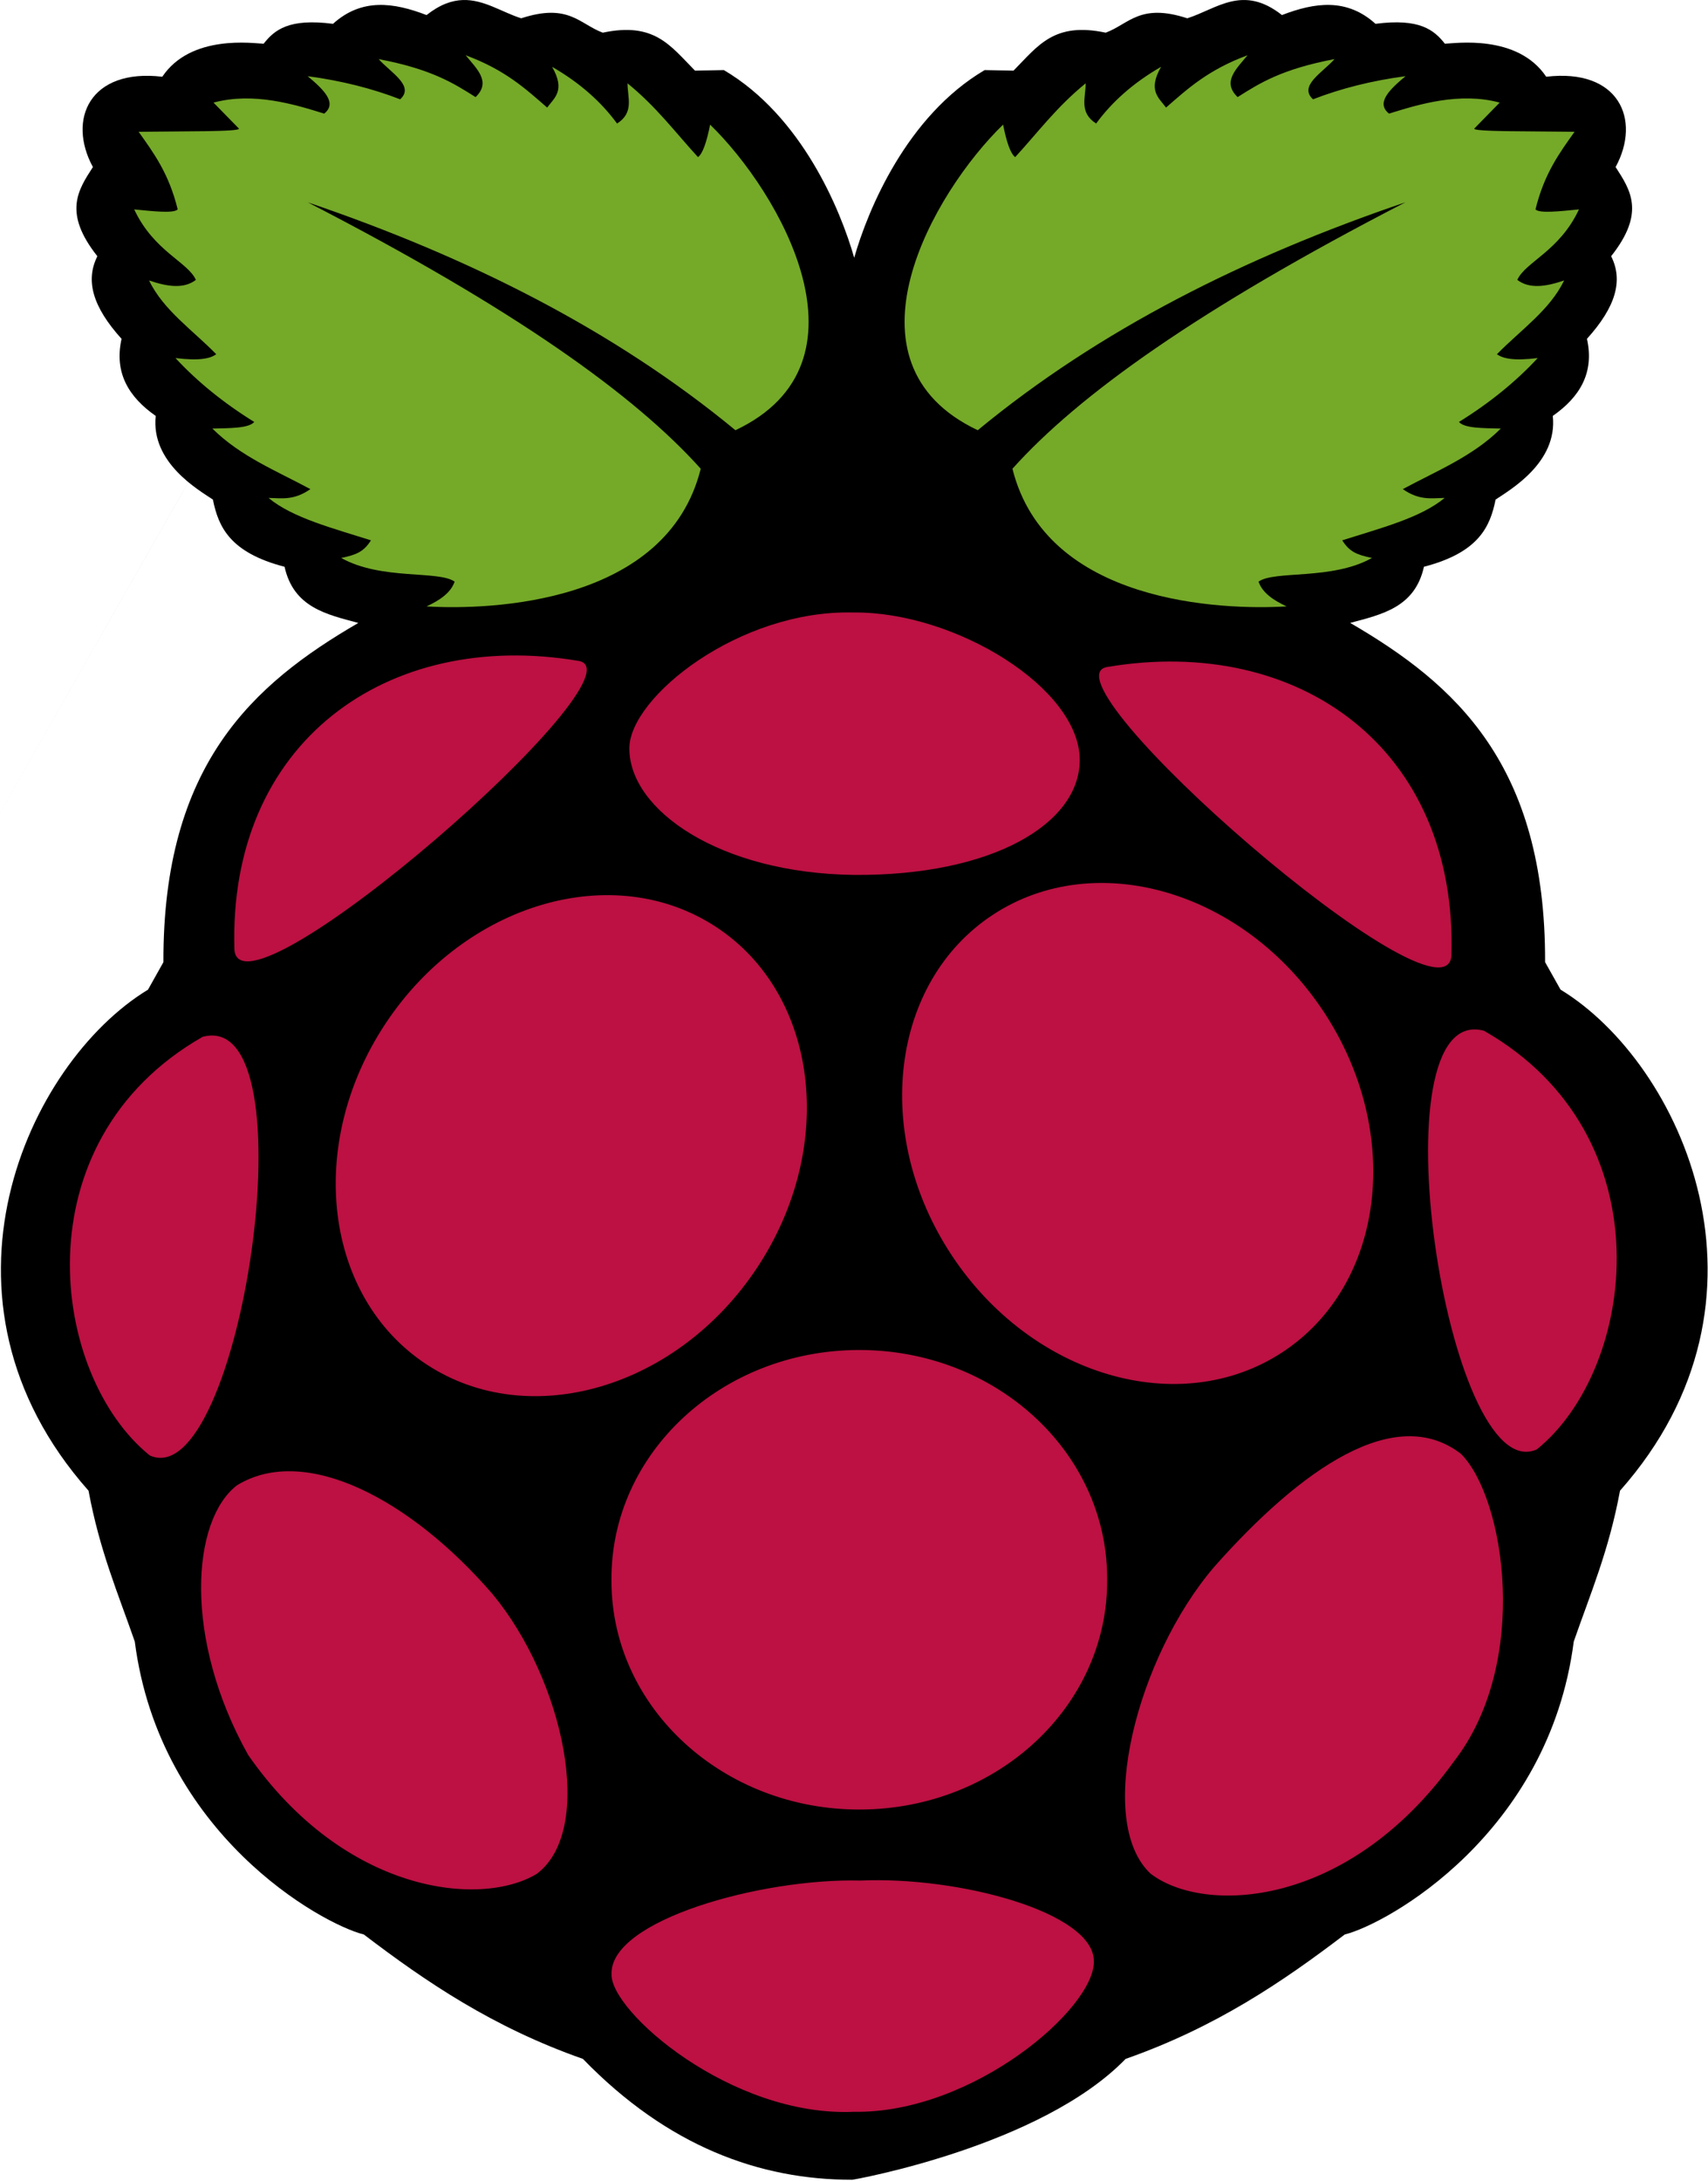 <?xml version="1.0" standalone="no"?>
<!DOCTYPE svg PUBLIC "-//W3C//DTD SVG 1.0//EN" "http://www.w3.org/TR/2001/REC-SVG-20010904/DTD/svg10.dtd">
<svg xmlns="http://www.w3.org/2000/svg" xmlns:xlink="http://www.w3.org/1999/xlink" id="body_1" width="300" height="383">

<g transform="matrix(1.171 0 0 1.171 0.159 -0)">
    <path d="M69.298 0.005C 67.645 0.056 65.865 0.667 63.845 2.26C 58.9 0.353 54.102 -0.31 49.813 3.573C 43.19 2.714 41.038 4.487 39.407 6.557C 37.953 6.527 28.528 5.062 24.205 11.51C 13.343 10.225 9.91 17.899 13.8 25.056C 11.581 28.49 9.282 31.883 14.47 38.431C 12.635 42.077 13.773 46.033 18.096 50.82C 16.956 55.947 19.198 59.563 23.221 62.382C 22.468 69.397 29.654 73.476 31.799 74.929C 32.623 79.016 34.34 82.874 42.547 85.006C 43.901 91.098 48.833 92.15 53.61 93.428C 37.823 102.605 24.285 114.678 24.377 144.303L24.377 144.303L22.064 148.428C 3.962 159.436 -12.324 194.818 13.144 223.576C 14.807 232.578 17.597 239.044 20.081 246.2C 23.796 275.036 48.043 288.539 54.439 290.136C 63.81 297.274 73.791 304.047 87.299 308.792C 100.03 321.923 113.824 326.928 127.693 326.92C 127.897 326.92 155.97 321.924 168.703 308.792C 182.209 304.047 192.19 297.274 201.563 290.136C 207.957 288.539 232.204 275.036 235.919 246.2C 238.403 239.044 241.193 232.578 242.857 223.576C 268.323 194.815 252.038 159.432 233.937 148.424L233.937 148.424L231.62 144.299C 231.712 114.677 218.174 102.603 202.387 93.424C 207.163 92.146 212.097 91.094 213.449 85.002C 221.656 82.869 223.374 79.012 224.197 74.925C 226.343 73.472 233.528 69.393 232.777 62.378C 236.798 59.559 239.041 55.942 237.9 50.816C 242.224 46.029 243.361 42.073 241.526 38.426C 246.716 31.882 244.413 28.489 242.197 25.055C 246.085 17.898 242.654 10.223 231.788 11.509C 227.468 5.061 218.044 6.525 216.586 6.555C 214.956 4.486 212.804 2.713 206.181 3.572C 201.892 -0.311 197.096 0.351 192.149 2.259C 186.275 -2.376 182.389 1.339 177.949 2.744C 170.837 0.42 169.21 3.603 165.716 4.9C 157.96 3.261 155.603 6.829 151.886 10.595L151.886 10.595L147.56 10.509C 135.862 17.403 130.05 31.441 127.99 38.658C 125.93 31.44 120.131 17.402 108.435 10.509L108.435 10.509L104.11 10.595C 100.387 6.829 98.031 3.261 90.275 4.9C 86.78 3.603 85.16 0.42 78.042 2.744C 75.128 1.822 72.448 -0.094 69.293 0.004L69.293 0.004L-11 141" stroke="none" fill="#000000" fill-rule="nonzero" />
    <path d="M46.008 30.334C 77.044 46.335 95.087 59.279 104.972 70.303C 99.91 90.592 73.502 91.518 63.846 90.949C 65.823 90.029 67.473 88.926 68.058 87.233C 65.635 85.511 57.044 87.051 51.046 83.682C 53.35 83.204 54.428 82.739 55.505 81.039C 49.839 79.232 43.735 77.674 40.145 74.68C 42.082 74.704 43.891 75.114 46.421 73.359C 41.346 70.624 35.93 68.456 31.722 64.275C 34.346 64.211 37.175 64.249 37.998 63.284C 33.353 60.406 29.433 57.206 26.189 53.705C 29.861 54.148 31.412 53.767 32.3 53.127C 28.788 49.53 24.344 46.493 22.225 42.061C 24.951 43.001 27.446 43.361 29.244 41.979C 28.051 39.287 22.939 37.699 19.995 31.408C 22.866 31.687 25.91 32.034 26.519 31.408C 25.187 25.98 22.901 22.928 20.659 19.766C 26.802 19.675 36.11 19.79 35.689 19.271L35.689 19.271L31.89 15.39C 37.891 13.774 44.031 15.649 48.489 17.041C 50.49 15.462 48.453 13.465 46.011 11.426C 51.111 12.107 55.719 13.279 59.885 14.894C 62.11 12.885 58.44 10.875 56.664 8.866C 64.543 10.36 67.881 12.461 71.198 14.564C 73.605 12.257 71.336 10.296 69.712 8.288C 75.653 10.488 78.713 13.329 81.934 16.133C 83.026 14.659 84.709 13.578 82.677 10.022C 86.895 12.453 90.072 15.318 92.422 18.528C 95.032 16.866 93.977 14.594 93.991 12.499C 98.375 16.065 101.157 19.86 104.562 23.565C 105.248 23.065 105.848 21.372 106.379 18.693C 116.836 28.838 131.613 54.393 110.177 64.525C 91.934 49.479 70.146 38.542 46.001 30.338L46.001 30.338L46.008 30.334zM210.686 30.334C 179.654 46.337 161.611 59.277 151.727 70.303C 156.789 90.592 183.196 91.518 192.852 90.949C 190.875 90.029 189.225 88.926 188.641 87.233C 191.064 85.511 199.655 87.051 205.652 83.682C 203.348 83.204 202.271 82.739 201.193 81.039C 206.86 79.232 212.964 77.674 216.553 74.68C 214.616 74.704 212.807 75.114 210.277 73.359C 215.353 70.624 220.769 68.456 224.977 64.275C 222.352 64.211 219.523 64.249 218.701 63.284C 223.346 60.406 227.266 57.206 230.51 53.705C 226.837 54.148 225.287 53.767 224.399 53.127C 227.91 49.53 232.355 46.493 234.474 42.061C 231.747 43.001 229.252 43.361 227.454 41.979C 228.647 39.287 233.76 37.699 236.703 31.408C 233.833 31.687 230.788 32.034 230.179 31.408C 231.514 25.978 233.8 22.926 236.042 19.764C 229.899 19.673 220.591 19.788 221.012 19.269L221.012 19.269L224.811 15.387C 218.81 13.772 212.67 15.647 208.212 17.039C 206.211 15.46 208.247 13.463 210.689 11.424C 205.59 12.104 200.981 13.277 196.816 14.892C 194.59 12.883 198.261 10.873 200.037 8.864C 192.158 10.358 188.82 12.459 185.502 14.562C 183.095 12.255 185.365 10.294 186.989 8.286C 181.048 10.486 177.988 13.327 174.767 16.131C 173.674 14.657 171.992 13.576 174.023 10.02C 169.806 12.451 166.629 15.316 164.279 18.526C 161.669 16.864 162.724 14.591 162.71 12.497C 158.326 16.063 155.544 19.857 152.139 23.563C 151.453 23.063 150.853 21.37 150.322 18.69C 139.865 28.836 125.088 54.391 146.524 64.523C 164.757 49.473 186.544 38.538 210.69 30.334L210.69 30.334L210.686 30.334" stroke="none" fill="#75A928" fill-rule="nonzero" />
    <path d="M165.933 236.933C 166.041 255.866 149.484 271.295 128.953 271.394C 108.421 271.494 91.689 256.227 91.581 237.294C 91.58 237.174 91.58 237.053 91.581 236.933C 91.473 218.001 108.029 202.572 128.561 202.472C 149.093 202.372 165.824 217.639 165.933 236.572L165.933 236.572L165.933 236.933zM107.246 139.004C 122.65 149.097 125.427 171.973 113.448 190.099C 101.469 208.226 79.271 214.74 63.867 204.648C 48.463 194.555 45.687 171.679 57.665 153.553C 69.644 135.426 91.842 128.912 107.246 139.004M148.822 137.177C 133.419 147.269 130.642 170.146 142.62 188.272C 154.599 206.399 176.797 212.913 192.201 202.82C 207.605 192.728 210.382 169.852 198.403 151.725C 186.425 133.599 164.227 127.085 148.822 137.177M30.258 155.504C 46.889 151.046 35.873 224.307 22.341 218.296C 7.456 206.324 2.662 171.263 30.258 155.504M222.453 154.591C 205.82 150.134 216.838 223.398 230.37 217.387C 245.255 205.414 250.049 170.349 222.453 154.591M165.946 100.034C 194.647 95.188 218.529 112.24 217.565 143.362C 216.621 155.294 155.372 101.811 165.946 100.034M86.646 99.121C 57.943 94.274 34.063 111.33 35.027 142.45C 35.971 154.381 97.221 100.898 86.646 99.121M127.874 91.863C 110.744 91.417 94.304 104.576 94.264 112.209C 94.217 121.483 107.808 130.979 127.991 131.22C 148.601 131.367 161.753 123.619 161.819 114.048C 161.895 103.204 143.074 91.695 127.874 91.862L127.874 91.862L127.874 91.863zM128.92 282.043C 143.855 281.391 163.895 286.853 163.935 294.1C 164.183 301.136 145.76 317.034 127.93 316.727C 109.464 317.524 91.357 301.601 91.594 296.082C 91.317 287.99 114.078 281.672 128.92 282.043M73.756 239.098C 84.389 251.908 89.237 274.414 80.363 281.049C 71.968 286.114 51.581 284.028 37.091 263.211C 27.318 245.743 28.577 227.968 35.439 222.746C 45.7 216.496 61.554 224.939 73.757 239.098L73.757 239.098L73.756 239.098zM181.956 235.037C 170.451 248.512 164.045 273.09 172.437 281.006C 180.462 287.156 202.004 286.296 217.916 264.217C 229.47 249.388 225.599 224.623 218.999 218.047C 209.195 210.464 195.12 220.169 181.956 235.033L181.956 235.033L181.956 235.037" stroke="none" fill="#BC1142" fill-rule="nonzero" />
</g>
</svg>